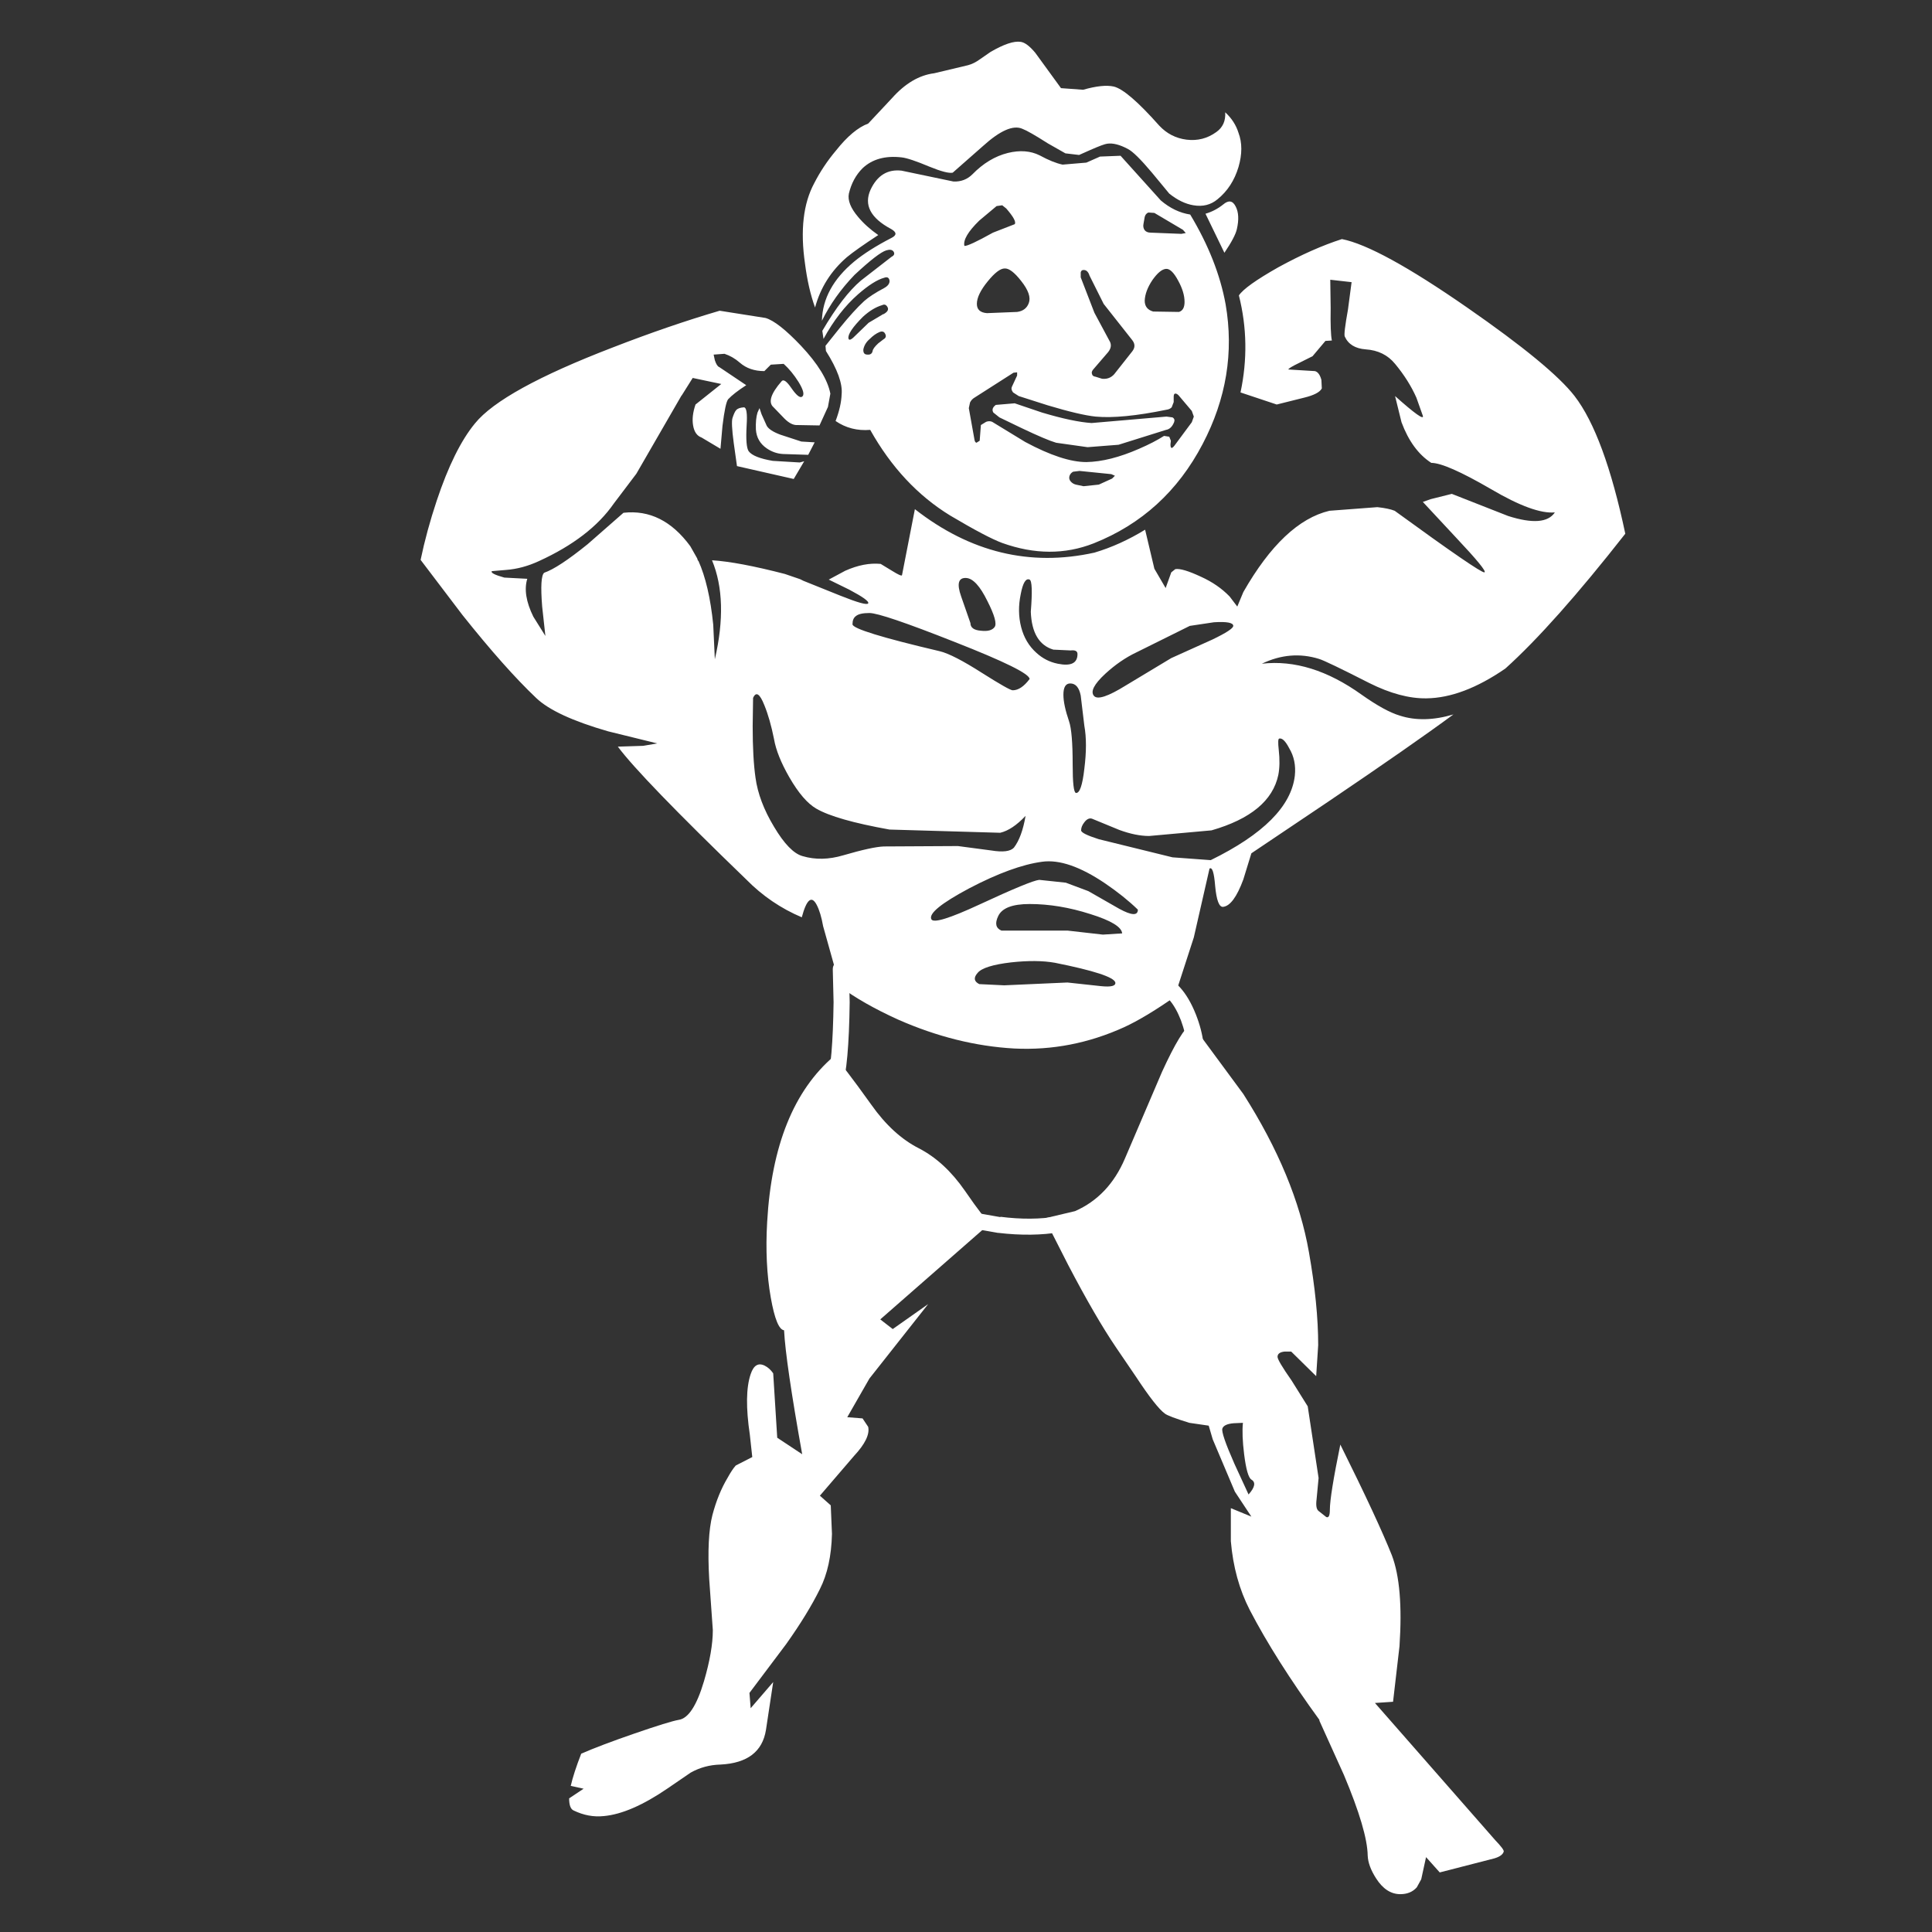 <?xml version="1.0" encoding="utf-8"?><svg id="Strength" image-rendering="auto" baseProfile="basic" version="1.1" x="0px" y="0px" width="240" height="240" xmlns="http://www.w3.org/2000/svg" xmlns:xlink="http://www.w3.org/1999/xlink"><rect width="100%" height="100%" fill="#333333" stroke="none"/><g id="Scene-1f4r1" overflow="visible"><g id="Symbol-6"><path fill="#FFF" stroke="none" d="M114.15,142.65 Q110.9,141 108.25,137.25 104.6,132.15 103.6,131.2 96.1,137.6 95.3,151.8 95,156.95 95.75,161.2 96.45,165.15 97.4,165.25 97.6,169.2 99.65,180.65 L96.55,178.6 96.05,170.6 Q95.6,169.95 95,169.65 93.8,169.05 93.25,170.7 92.4,173.2 93.15,178.25 L93.45,181 91.4,182.05 Q90.95,182.55 90.4,183.55 89.2,185.55 88.5,188.2 87.8,190.95 88.1,196.15 L88.55,202.5 Q88.55,205.1 87.45,208.85 86.1,213.4 84.3,213.65 83.15,213.85 78.8,215.35 74.6,216.8 72.2,217.85 71.25,220.3 70.9,221.85 L72.5,222.2 70.7,223.4 Q70.7,224.65 71.25,224.9 73.1,225.8 75,225.6 78.35,225.3 82.95,222.15 L85.8,220.2 Q87.5,219.25 89.5,219.2 94.5,218.95 95.15,214.9 L96.05,208.95 93.25,212.2 93.1,210.3 97.65,204.25 Q100.35,200.45 101.85,197.4 103.25,194.65 103.35,190.55 L103.2,187 101.85,185.8 106.1,180.85 Q108.15,178.65 107.85,177.25 L107.15,176.2 105.25,176.05 108,171.25 115.3,162 110.9,165.1 109.35,163.9 123,151.95 Q122.4,151.6 119.85,147.9 117.35,144.3 114.15,142.65 M92.75,52.85 Q92.9,50.6 92.4,50.6 91.7,50.65 91.45,50.95 91.25,51.15 91,51.9 90.8,52.45 91.15,55.05 L91.55,57.9 98.6,59.5 99.9,57.3 99.35,57.45 96,57.25 Q93.6,56.85 93,56.05 92.6,55.45 92.75,52.85 M101.2,54.95 L99.55,54.85 96.95,54 Q95.6,53.5 95.25,52.9 L94.6,51.45 94.35,50.7 94.1,51.25 Q93.85,52.05 93.9,53.35 94,54.85 95.25,55.7 96.2,56.35 97.3,56.4 L100.4,56.5 101.2,54.95 M144.2,24.9 L139.2,19.35 136.65,19.45 134.95,20.2 132,20.45 Q130.8,20.2 129.15,19.3 127.45,18.45 125.2,19 122.8,19.6 120.8,21.65 119.85,22.6 118.45,22.55 L112,21.2 Q109.4,20.9 108.15,23.55 106.85,26.4 110.7,28.45 111.75,29.05 110.75,29.55 107.85,31.05 106.1,32.5 102.2,35.75 102.1,39.85 103.6,36.8 106.15,34.15 109.1,31.4 110.1,31.1 110.75,30.9 111,31.25 111.25,31.65 110.75,31.9 L106.95,34.85 Q104.7,36.75 102.15,41.1 L102.3,42.1 Q104.15,38.7 106.6,36.55 108.55,34.85 109.85,34.5 110.4,34.3 110.5,34.85 110.55,35.4 109.8,35.8 108.2,36.65 107.35,37.4 106.05,38.6 104.35,40.7 L102.55,42.95 102.55,43 102.6,43.6 Q104.75,47 104.55,49 104.5,50.45 103.8,52.3 105.7,53.6 108.1,53.4 112,60.35 118.05,64.05 122.6,66.75 124.5,67.45 130.5,69.6 135.85,67.5 144.8,63.95 149.4,55.15 153.8,46.75 152.25,37.8 151.25,32.3 147.85,26.65 145.9,26.35 144.2,24.9 M142.95,28.9 Q142.45,28.9 142.2,28.6 141.95,28.25 142.05,27.8 L142.2,26.95 Q142.3,26.55 142.65,26.4 L143.4,26.45 146.95,28.55 147.3,28.95 146.75,29.05 142.95,28.9 M135.95,38.85 L134.25,34.45 134.25,33.85 Q134.3,33.6 134.5,33.55 135.1,33.45 135.35,34.25 L137.1,37.75 140.65,42.25 Q141.2,42.95 140.65,43.65 L138.4,46.5 Q137.8,47.15 136.9,47.05 L136.1,46.8 Q135.7,46.75 135.65,46.45 135.55,46.2 135.8,45.9 L137.65,43.75 Q138.25,43 137.8,42.3 L135.95,38.85 M142.2,37.35 Q142.25,36.15 143.15,34.8 144.1,33.45 144.85,33.4 145.55,33.35 146.35,34.85 147.15,36.3 147.15,37.5 147.15,38.55 146.45,38.75 L143.25,38.7 Q142.2,38.4 142.2,37.35 M145.8,49.3 Q145.8,48.95 145.95,48.9 146.15,48.85 146.4,49.1 L148.05,51.05 148.3,51.75 148.05,52.45 145.9,55.35 Q145.4,56 145.4,55.2 L145.45,54.75 145.25,54.25 144.6,54.15 Q143.35,54.95 141.5,55.75 137.85,57.35 134.95,57.4 132,57.4 127.35,54.9 L123.25,52.4 Q122.9,52.25 122.5,52.4 L121.85,52.8 121.7,54.75 121.3,55 Q121.1,54.95 121.05,54.6 L120.35,50.7 120.5,50 Q120.7,49.6 121.05,49.4 L125.9,46.3 126.35,46.25 126.35,46.65 125.7,48.05 Q125.55,48.35 125.85,48.75 L126.55,49.2 130.15,50.35 Q134.15,51.55 136.1,51.75 139.3,52.05 144.9,50.9 145.3,50.85 145.55,50.6 L145.8,49.95 145.8,49.3 M138.05,58.9 L138.5,59.1 138.15,59.45 136.5,60.2 134.6,60.4 133.65,60.2 Q133.25,60.1 133,59.8 132.75,59.5 132.85,59.15 132.95,58.8 133.3,58.6 L134.1,58.5 138.05,58.9 M123.35,28.9 Q120.3,30.6 119.8,30.55 119.55,29.45 121.65,27.4 L123.8,25.6 124.5,25.5 125,25.9 Q126.35,27.45 126.05,27.85 L123.35,28.9 M110.25,38.15 Q110.5,38.6 109.8,39 L109.75,39.05 109.75,39 107.9,40.1 106.35,41.6 Q105.5,42.5 105.4,42.05 105.25,41.3 107.2,39.35 108.4,38.25 109.6,37.9 110,37.7 110.25,38.15 M109.25,41.25 Q109.75,41.05 109.95,41.45 110.2,41.9 109.75,42.15 L109.1,42.65 Q108.45,43.25 108.4,43.6 108.3,44.1 107.75,44.05 107.2,44.05 107.25,43.4 107.4,42.65 108.05,42.1 108.65,41.5 109.25,41.25 M127.8,37.65 Q127.45,38.6 126.35,38.75 L122.6,38.9 Q121.35,38.8 121.35,37.75 121.35,36.6 122.7,34.95 124,33.35 124.8,33.35 125.6,33.3 126.85,34.9 128.2,36.6 127.8,37.65 M145.65,51.85 L144.9,51.75 135.6,52.55 Q133.3,52.4 129.45,51.25 L126.05,50.1 123.7,50.3 Q123.1,50.75 123.4,51.25 L124.15,51.85 126.95,53.2 Q130,54.65 131.2,55 L135.1,55.55 138.95,55.25 144.85,53.4 Q145.5,53.3 145.85,52.45 146,52.05 145.65,51.85 M151.95,25.4 Q150.95,26.2 149.75,26.55 L152.1,31.4 Q153.45,29.4 153.65,28.45 154.05,26.7 153.5,25.65 152.95,24.55 151.95,25.4 M122.1,18.15 Q125.3,15.25 127,16 127.8,16.3 130.15,17.8 L132.35,19.05 134.05,19.25 135.4,18.65 Q137.1,17.9 137.55,17.85 138.6,17.7 140.1,18.5 141,18.95 143.1,21.45 L145.25,24.05 Q146.75,25.25 148.25,25.5 150,25.8 151.25,24.75 153.1,23.25 153.85,20.75 154.55,18.35 153.85,16.5 153.4,15.05 152.2,13.95 152.3,15.55 151.1,16.4 149.45,17.6 147.4,17.35 145.4,17.1 144,15.6 140.05,11.15 138.35,10.75 137,10.45 134.55,11.15 L131.8,10.95 128.6,6.55 Q127.55,5.3 126.8,5.2 125.55,5 123.05,6.45 L121.75,7.35 Q121,7.9 120.25,8.1 L116.05,9.1 Q113.25,9.45 110.8,12.2 L107.85,15.35 Q105.95,16.05 103.85,18.7 102.25,20.6 101.15,22.75 99.1,26.55 100,32.75 100.4,35.85 101.25,38.2 102.25,34.5 105.2,31.95 106.35,31 109.1,29.2 107.6,28.15 106.6,26.95 105.2,25.3 105.45,24.05 105.9,22.15 107.15,20.9 108.95,19.2 112,19.55 112.95,19.65 115.45,20.7 117.65,21.6 118.35,21.45 L122.1,18.15 M173.05,211.4 L173.85,204.5 Q174.35,197 172.9,193.2 171.15,188.8 166.5,179.45 165.2,185.8 165.2,187.55 165.2,188.65 164.75,188.45 L163.8,187.7 Q163.4,187.4 163.55,186.25 L163.8,183.6 162.45,174.7 160.45,171.5 Q158.7,169 158.7,168.55 158.7,168 159.55,167.9 L160.4,167.9 163.5,170.95 163.75,167.1 Q163.75,162.05 162.6,155.55 160.95,146.1 154.45,135.9 L148,127.15 Q146.75,127.9 144.35,133.15 L139.75,143.9 Q137.75,148.6 133.55,150.45 L129.75,151.35 132.7,157.15 Q136.1,163.65 138.65,167.4 L141.1,171 Q143.6,174.8 144.7,175.6 145.15,175.95 147.75,176.75 L150.15,177.1 150.65,178.8 153.4,185.3 155.45,188.4 152.9,187.35 152.9,191.45 Q153.3,196.2 155.25,200 158.45,206.15 163.9,213.65 L163.9,213.75 166.95,220.5 Q169.85,227.4 169.9,230.5 169.95,231.8 170.95,233.35 172.2,235.3 173.95,235.3 175.25,235.3 176,234.45 L176.55,233.45 177.15,230.7 178.85,232.6 185.65,230.85 Q186.65,230.55 186.8,230 186.85,229.75 185.75,228.6 L170.8,211.55 173.05,211.4 M151.85,177.45 Q152.05,176.9 153.25,176.8 L154.4,176.75 Q154.25,178.2 154.55,180.65 154.9,183.45 155.45,183.8 156.3,184.3 155.1,185.65 L153.35,181.85 Q151.65,178 151.85,177.45 M175.95,49.4 L176.75,51.65 Q177,52.5 173.3,49.2 L174.1,52.45 Q175.4,55.95 177.8,57.5 179.6,57.5 185.2,60.75 190.55,63.9 193.15,63.65 191.9,65.55 187.35,64.1 L180.35,61.35 177.75,62 176.75,62.35 180.8,66.7 Q184.85,71 184.4,71.1 183.9,71.2 173.25,63.45 172.5,63.15 171.1,63 L165.15,63.45 Q159.45,64.8 154.45,73.55 L153.7,75.35 152.75,74.1 Q151.3,72.6 149.2,71.65 146.85,70.55 146,70.7 L145.5,71.1 144.8,73.05 143.4,70.65 142.25,65.8 Q139.15,67.7 135.95,68.65 123.95,71.3 113.65,63.25 L112.05,71.45 Q112,71.65 110.8,70.9 L109.4,70.05 Q107.35,69.85 105,70.9 L102.95,72 105.5,73.25 Q108.05,74.6 107.85,74.95 107.65,75.3 104.4,74 L99.8,72.15 99.4,71.95 97.5,71.3 Q91.7,69.8 88.45,69.6 90.5,74.55 88.8,81.9 L88.6,77.6 Q88.1,72.65 86.75,69.65 L86.7,69.65 86.6,69.35 85.75,67.85 Q82.3,63.15 77.45,63.7 L73,67.6 Q69.35,70.55 67.6,71.15 67.05,71.6 67.35,75.35 L67.75,79 66.25,76.6 Q64.9,73.85 65.5,71.9 L62.65,71.75 Q60.85,71.25 61.1,70.95 L62.85,70.8 Q64.9,70.65 66.95,69.7 73.3,66.8 76.25,62.55 L79.05,58.85 84.65,49.15 84.7,49.1 86.05,46.95 89.6,47.7 86.4,50.25 Q85.9,51.7 86.1,52.85 86.3,54.05 87.15,54.35 L89.5,55.75 89.75,52.9 Q90.1,50.05 90.45,49.6 91.15,48.85 92.7,47.85 L89.35,45.6 Q89.05,45.5 88.8,44.75 L88.65,44.05 90,43.95 Q91.05,44.3 91.9,45.05 93.1,46.1 94.95,46.1 L95.75,45.3 97.35,45.2 Q98.35,46.1 99.2,47.45 100.15,49 99.6,49.3 99.2,49.5 98.3,48.2 97.45,46.95 97.1,47.35 95.05,49.7 96.1,50.6 L97.45,52 Q98.3,52.85 99.05,52.8 L101.8,52.85 102.85,50.55 103.15,48.9 Q102.65,46.3 99.5,42.95 96.65,39.95 95.1,39.5 L89.4,38.6 Q83.1,40.45 76.15,43.15 62.35,48.45 59,52.6 56.4,55.75 54.25,62.2 53,65.95 52.25,69.55 L57.45,76.4 Q62.75,83.05 66.6,86.7 68.95,88.95 75.55,90.85 L81.65,92.35 79.9,92.65 76.75,92.75 Q79.65,96.65 92.7,109.25 95.7,112.3 99.6,113.95 100.5,110.6 101.45,112.4 101.95,113.35 102.25,115.05 L104.35,122.55 Q107.15,124.65 111.55,126.65 118.8,129.85 126,130.25 133.05,130.6 139.65,127.6 142.25,126.4 145.9,123.85 L148.3,116.45 150.25,107.9 Q150.75,107.55 150.95,110.05 151.2,112.75 151.95,112.65 153.25,112.5 154.45,109.25 L155.45,106 164.9,99.65 Q175.4,92.55 180.55,88.75 176.85,89.85 173.9,88.9 172.05,88.35 169.15,86.3 162.8,81.75 156.75,82.45 160.3,80.75 163.85,81.85 164.7,82.1 170.1,84.85 174,86.8 177.2,86.75 181.7,86.7 187,83.05 193,77.65 201.9,66.3 199.3,54 195.6,49.2 192.7,45.45 182.25,38.2 171.3,30.6 166.7,29.7 163.1,30.85 158.8,33.2 154.65,35.55 153.9,36.7 155.4,42.65 154.1,48.75 L158.6,50.25 162,49.4 Q163.85,48.95 164.2,48.25 L164.15,47.2 Q163.9,46.25 163.35,46.1 L160.05,45.9 Q160,45.75 161.45,45.05 L163.05,44.25 164.65,42.35 165.45,42.3 Q165.25,41.35 165.3,38.25 L165.25,34.75 167.9,35.05 167.45,38.45 Q166.9,41.5 167.05,41.8 167.7,43.25 169.65,43.4 171.95,43.55 173.3,45.2 175,47.25 175.95,49.4 M126.8,73.8 Q127.2,71.7 127.9,72 128.35,72.2 128.05,76 128.2,79.9 130.85,80.7 L133,80.8 Q133.85,80.7 133.85,81.25 133.85,82.95 131.4,82.45 129.9,82.15 128.75,81.1 127.35,79.85 126.85,77.9 126.35,75.95 126.8,73.8 M120.05,71.8 Q121.3,71.9 122.65,74.65 124,77.3 123.55,77.9 123.1,78.5 121.85,78.35 120.55,78.25 120.55,77.4 L119.4,74.1 Q118.55,71.7 120.05,71.8 M127.9,84.35 Q126.85,85.75 125.8,85.75 125.4,85.75 122,83.6 118.4,81.3 116.75,80.9 105.9,78.35 105.9,77.55 105.9,76.85 106.3,76.55 106.75,76.15 108,76.15 109.5,76.15 118.6,79.75 127.9,83.4 127.9,84.35 M93.5,90.2 L93.55,86.7 Q94.1,85.45 94.95,87.6 95.65,89.3 96.15,91.8 96.5,93.85 98.05,96.55 99.75,99.5 101.4,100.45 103.8,101.85 110.5,103.05 L124.25,103.45 Q125.75,103.1 127.4,101.35 126.95,104 125.95,105.3 125.3,106 123.15,105.65 L119,105.1 109.8,105.15 Q108.35,105.2 104.75,106.25 102.05,107.05 99.7,106.35 98.05,105.9 96.15,102.7 94.25,99.55 93.85,96.6 93.5,94.15 93.5,90.2 M124,113.8 Q124.7,112.3 127.9,112.3 131.55,112.3 135.45,113.55 139.3,114.75 139.4,115.95 L137,116.1 132.6,115.6 124.4,115.6 Q123.35,115.15 124,113.8 M121.7,112.35 Q116.1,114.95 115.7,114.2 115.15,113.15 120.4,110.35 125.75,107.55 129.45,107.05 132.65,106.6 137.3,109.75 139.65,111.35 141.35,113 141.35,114.15 139.05,112.9 L135.2,110.7 132.4,109.65 129.1,109.3 Q128.05,109.4 121.7,112.35 M150.8,77.3 Q153.2,77.15 153.2,77.75 153.2,78.2 150.6,79.45 L145.5,81.75 139.85,85.15 Q136.55,87.2 135.9,86.45 135.2,85.65 137.3,83.7 139.15,82 141.15,81.05 L147.8,77.75 150.8,77.3 M158.85,93.15 Q158.7,91.8 158.9,91.75 159.45,91.6 160.15,92.95 161.05,94.45 160.85,96.35 160.2,102.05 150.4,106.85 L145.65,106.5 136.5,104.25 Q134.3,103.55 134.3,103.15 134.3,102.65 134.7,102.15 135.15,101.55 135.65,101.7 L139.05,103.1 Q141.1,103.85 142.75,103.85 L150.5,103.15 Q157.8,101.05 158.8,96.25 159.05,94.95 158.85,93.15 M134.25,86.4 L134.7,90.15 Q135.1,92.35 134.7,95.5 134.35,98.6 133.65,98.5 133.25,98.4 133.25,94.95 133.25,90.9 132.8,89.6 132.1,87.55 132.1,86.3 132.1,84.9 132.95,84.9 133.95,84.9 134.25,86.4 M138.55,122.05 Q138.65,122.7 136.75,122.5 L132.6,122.05 124.75,122.4 121.65,122.25 Q120.65,121.75 121.45,120.85 122.2,119.95 125.6,119.55 128.8,119.2 131.05,119.6 138.3,121.05 138.55,122.05Z"/></g><path fill="#FFF" stroke="none" d="M119.75,151.4 Q119.65,151.8 119.9,152.15 120.1,152.45 120.55,152.55 L123.95,153.15 124,153.15 Q128.25,153.65 131.75,153.05 132.15,152.95 132.4,152.65 L132.55,151.9 Q132.45,151.45 132.15,151.25 L131.4,151.1 Q128.15,151.65 124.25,151.15 L124.3,151.2 120.9,150.6 Q120.45,150.5 120.15,150.75 119.8,150.95 119.75,151.4 M103.75,119.65 Q103.45,119.95 103.45,120.4 L103.55,124.5 Q103.45,132 102.7,134.55 102.6,134.95 102.8,135.35 L103.35,135.8 104.15,135.75 104.6,135.15 Q105.45,132.45 105.55,124.5 L105.45,120.35 105.15,119.65 Q104.85,119.35 104.45,119.35 104,119.35 103.75,119.65 M144.05,121 L143.3,121.05 142.8,121.65 Q142.65,122.05 142.85,122.4 143.05,122.75 143.45,122.9 145.5,123.65 146.7,126.75 147.3,128.4 147.5,129.9 L147.9,130.55 148.65,130.75 149.3,130.4 149.5,129.65 Q149.3,127.9 148.55,126 146.9,121.85 144.05,121Z"/></g></svg>